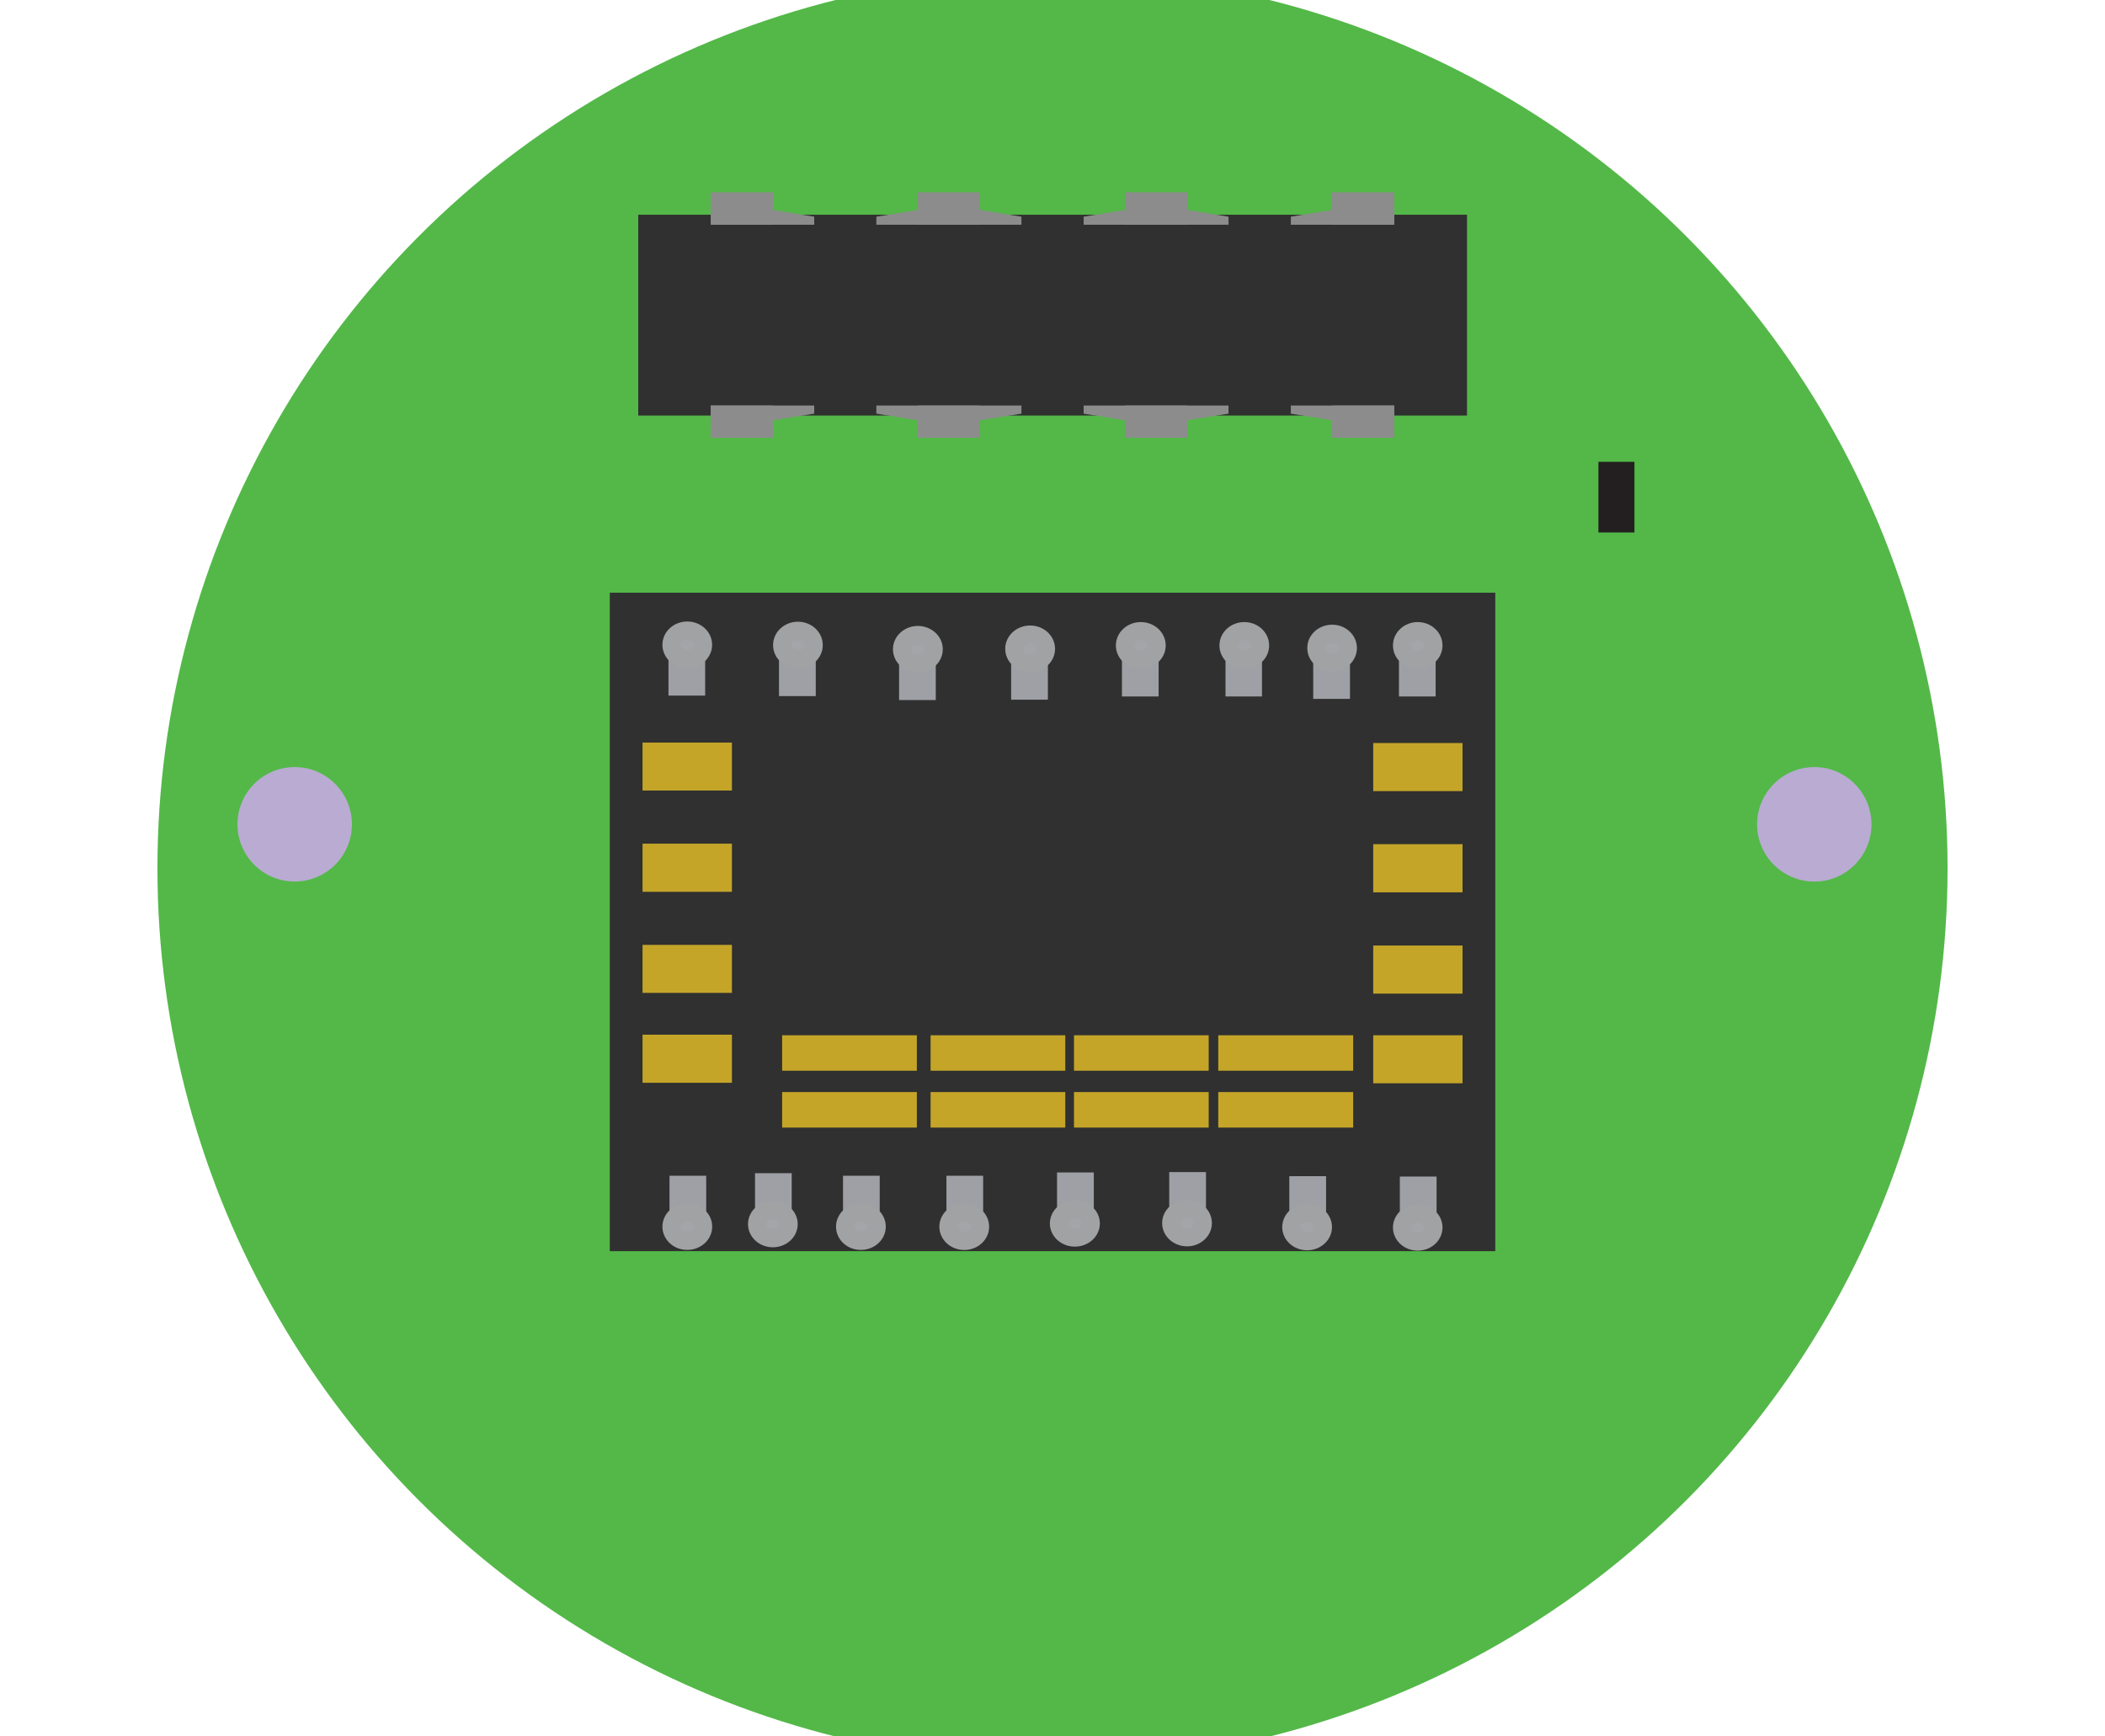 <?xml version="1.0" encoding="utf-8"?>
<!-- Generator: Adobe Illustrator 15.0.0, SVG Export Plug-In . SVG Version: 6.00 Build 0)  -->
<!DOCTYPE svg PUBLIC "-//W3C//DTD SVG 1.1//EN" "http://www.w3.org/Graphics/SVG/1.1/DTD/svg11.dtd">
<svg version="1.1" id="svg2" xmlns="http://www.w3.org/2000/svg" xmlns:xlink="http://www.w3.org/1999/xlink" x="0px" y="0px"
	 width="28.8px" height="23.76px" viewBox="0 0 28.8 23.76" enable-background="new 0 0 28.8 23.76" xml:space="preserve">
<circle fill="#53B848" cx="14.4" cy="11.881" r="12.246"/>
<desc>
	<referenceFile>generic_ic_dip_8_300mil_bread.svg</referenceFile>
</desc>
<g id="breadboard">
	<rect id="middle" x="8.732" y="2.938" fill="#303030" width="11.339" height="2.748"/>
	<rect id="connector0pin" x="9.725" y="5.549" fill="#8C8C8C" width="0.85" height="0.44"/>
	<rect id="connector0terminal" x="9.725" y="5.686" fill="#8C8C8C" width="0.85" height="0.304"/>
	<polygon fill="#8C8C8C" points="9.725,5.549 9.725,5.752 10.575,5.752 11.14,5.66 11.14,5.549 	"/>
	<rect id="connector7pin" x="9.725" y="2.634" fill="#8C8C8C" width="0.85" height="0.441"/>
	<rect id="connector7terminal" x="9.725" y="2.634" fill="#8C8C8C" width="0.85" height="0.304"/>
	<polygon fill="#8C8C8C" points="11.14,3.075 11.14,2.965 10.575,2.872 9.725,2.872 9.725,3.075 	"/>
	<rect id="connector3pin" x="18.227" y="5.549" fill="#8C8C8C" width="0.848" height="0.44"/>
	<rect id="connector3terminal" x="18.227" y="5.686" fill="#8C8C8C" width="0.848" height="0.304"/>
	<polygon fill="#8C8C8C" points="17.661,5.549 17.661,5.66 18.227,5.752 19.075,5.752 19.075,5.549 	"/>
	<rect id="connector4pin" x="18.227" y="2.634" fill="#8C8C8C" width="0.848" height="0.441"/>
	<rect id="connector4terminal" x="18.227" y="2.634" fill="#8C8C8C" width="0.848" height="0.304"/>
	<polygon fill="#8C8C8C" points="19.075,3.075 19.075,2.872 18.227,2.872 17.661,2.965 17.661,3.075 	"/>
	<rect id="connector6pin" x="12.559" y="2.634" fill="#8C8C8C" width="0.849" height="0.441"/>
	<rect id="connector6terminal" x="12.559" y="2.634" fill="#8C8C8C" width="0.849" height="0.304"/>
	<polygon fill="#8C8C8C" points="13.975,3.075 13.975,2.965 13.408,2.872 12.559,2.872 11.99,2.965 11.99,3.075 	"/>
	<rect id="connector5pin" x="15.392" y="2.634" fill="#8C8C8C" width="0.853" height="0.441"/>
	<rect id="connector5terminal" x="15.392" y="2.634" fill="#8C8C8C" width="0.853" height="0.304"/>
	<polygon fill="#8C8C8C" points="16.808,3.075 16.808,2.965 16.243,2.872 15.392,2.872 14.826,2.965 14.826,3.075 	"/>
	<rect id="connector1pin" x="12.559" y="5.549" fill="#8C8C8C" width="0.849" height="0.44"/>
	<rect id="connector1terminal" x="12.559" y="5.686" fill="#8C8C8C" width="0.849" height="0.304"/>
	<polygon fill="#8C8C8C" points="11.99,5.549 11.99,5.66 12.559,5.752 13.408,5.752 13.975,5.66 13.975,5.549 	"/>
	<rect id="connector2pin" x="15.392" y="5.549" fill="#8C8C8C" width="0.853" height="0.44"/>
	<rect id="connector2terminal" x="15.392" y="5.686" fill="#8C8C8C" width="0.853" height="0.304"/>
	<polygon fill="#8C8C8C" points="14.826,5.549 14.826,5.66 15.392,5.752 16.243,5.752 16.808,5.66 16.808,5.549 	"/>
</g>
<polyline id="middle_1_" fill="#303030" points="20.458,8.11 20.458,17.12 8.343,17.12 8.343,8.11 20.458,8.11 "/>
<rect x="10.701" y="14.166" fill="#C4A528" width="1.843" height="0.485"/>
<rect x="12.732" y="14.166" fill="#C4A528" width="1.843" height="0.485"/>
<rect x="14.694" y="14.166" fill="#C4A528" width="1.843" height="0.485"/>
<rect x="16.668" y="14.166" fill="#C4A528" width="1.846" height="0.485"/>
<rect x="10.701" y="14.943" fill="#C4A528" width="1.843" height="0.486"/>
<rect x="12.732" y="14.943" fill="#C4A528" width="1.843" height="0.486"/>
<rect x="14.694" y="14.943" fill="#C4A528" width="1.843" height="0.486"/>
<rect x="16.668" y="14.943" fill="#C4A528" width="1.846" height="0.486"/>
<rect x="18.788" y="10.167" fill="#C4A528" width="1.222" height="0.658"/>
<rect x="18.788" y="11.551" fill="#C4A528" width="1.222" height="0.659"/>
<rect x="18.788" y="12.938" fill="#C4A528" width="1.222" height="0.658"/>
<rect x="18.788" y="14.166" fill="#C4A528" width="1.222" height="0.657"/>
<polyline fill="#C4A528" points="10.014,10.817 8.791,10.817 8.791,10.161 10.014,10.161 "/>
<polyline fill="#C4A528" points="10.014,12.203 8.791,12.203 8.791,11.544 10.014,11.544 10.014,12.203 "/>
<polyline fill="#C4A528" points="10.014,13.586 8.791,13.586 8.791,12.929 10.014,12.929 "/>
<rect x="8.791" y="14.158" fill="#C4A528" width="1.223" height="0.658"/>
<circle fill="#B9ABD2" cx="4.032" cy="11.279" r="0.783"/>
<path fill="#B9ABD2" d="M24.825,10.496c0.43,0,0.78,0.352,0.78,0.784s-0.351,0.783-0.78,0.783c-0.435,0-0.785-0.352-0.785-0.783
	C24.04,10.848,24.39,10.496,24.825,10.496z"/>
<rect x="9.271" y="8.957" fill="#A0A2A6" stroke="#9EA0A5" stroke-width="0.25" stroke-miterlimit="10" width="0.252" height="0.436"/>
<ellipse fill="#A3A5A8" stroke="#A0A2A3" stroke-width="0.25" stroke-miterlimit="10" cx="9.403" cy="8.823" rx="0.215" ry="0.194"/>
<rect x="10.783" y="8.962" fill="#A0A2A6" stroke="#9EA0A5" stroke-width="0.25" stroke-miterlimit="10" width="0.253" height="0.438"/>
<ellipse fill="#A3A5A8" stroke="#A0A2A3" stroke-width="0.25" stroke-miterlimit="10" cx="10.917" cy="8.827" rx="0.215" ry="0.195"/>
<rect x="12.426" y="9.018" fill="#A0A2A6" stroke="#9EA0A5" stroke-width="0.25" stroke-miterlimit="10" width="0.252" height="0.436"/>
<ellipse fill="#A3A5A8" stroke="#A0A2A3" stroke-width="0.25" stroke-miterlimit="10" cx="12.558" cy="8.884" rx="0.216" ry="0.194"/>
<rect x="13.959" y="9.013" fill="#A0A2A6" stroke="#9EA0A5" stroke-width="0.25" stroke-miterlimit="10" width="0.253" height="0.436"/>
<ellipse fill="#A3A5A8" stroke="#A0A2A3" stroke-width="0.25" stroke-miterlimit="10" cx="14.094" cy="8.878" rx="0.216" ry="0.194"/>
<rect x="15.475" y="8.967" fill="#A0A2A6" stroke="#9EA0A5" stroke-width="0.25" stroke-miterlimit="10" width="0.252" height="0.438"/>
<ellipse fill="#A3A5A8" stroke="#A0A2A3" stroke-width="0.25" stroke-miterlimit="10" cx="15.608" cy="8.832" rx="0.216" ry="0.195"/>
<rect x="16.892" y="8.967" fill="#A0A2A6" stroke="#9EA0A5" stroke-width="0.25" stroke-miterlimit="10" width="0.249" height="0.438"/>
<ellipse fill="#A3A5A8" stroke="#A0A2A3" stroke-width="0.25" stroke-miterlimit="10" cx="17.024" cy="8.832" rx="0.215" ry="0.195"/>
<rect x="18.092" y="9.001" fill="#A0A2A6" stroke="#9EA0A5" stroke-width="0.25" stroke-miterlimit="10" width="0.253" height="0.437"/>
<path fill="#A3A5A8" stroke="#A0A2A3" stroke-width="0.25" stroke-miterlimit="10" d="M18.44,8.867c0,0.107-0.095,0.195-0.213,0.195
	c-0.121,0-0.216-0.087-0.216-0.195s0.095-0.194,0.216-0.194C18.345,8.673,18.44,8.76,18.44,8.867z"/>
<rect x="19.265" y="8.967" fill="#A0A2A6" stroke="#9EA0A5" stroke-width="0.25" stroke-miterlimit="10" width="0.252" height="0.438"/>
<ellipse fill="#A3A5A8" stroke="#A0A2A3" stroke-width="0.25" stroke-miterlimit="10" cx="19.397" cy="8.832" rx="0.214" ry="0.195"/>
<rect x="19.277" y="16.224" fill="#A0A2A6" stroke="#9EA0A5" stroke-width="0.25" stroke-miterlimit="10" width="0.253" height="0.439"/>
<ellipse fill="#A3A5A8" stroke="#A0A2A3" stroke-width="0.25" stroke-miterlimit="10" cx="19.397" cy="16.796" rx="0.214" ry="0.192"/>
<rect x="17.765" y="16.219" fill="#A0A2A6" stroke="#9EA0A5" stroke-width="0.25" stroke-miterlimit="10" width="0.253" height="0.437"/>
<path fill="#A3A5A8" stroke="#A0A2A3" stroke-width="0.25" stroke-miterlimit="10" d="M17.668,16.791
	c0-0.107,0.097-0.195,0.215-0.195c0.119,0,0.216,0.088,0.216,0.195c0,0.106-0.097,0.192-0.216,0.192
	C17.765,16.983,17.668,16.897,17.668,16.791z"/>
<rect x="16.122" y="16.163" fill="#A0A2A6" stroke="#9EA0A5" stroke-width="0.25" stroke-miterlimit="10" width="0.253" height="0.438"/>
<path fill="#A3A5A8" stroke="#A0A2A3" stroke-width="0.25" stroke-miterlimit="10" d="M16.025,16.736
	c0-0.107,0.097-0.193,0.218-0.193c0.116,0,0.213,0.086,0.213,0.193c0,0.106-0.097,0.193-0.213,0.193
	C16.122,16.93,16.025,16.842,16.025,16.736z"/>
<rect x="14.587" y="16.168" fill="#A0A2A6" stroke="#9EA0A5" stroke-width="0.25" stroke-miterlimit="10" width="0.253" height="0.437"/>
<ellipse fill="#A3A5A8" stroke="#A0A2A3" stroke-width="0.25" stroke-miterlimit="10" cx="14.706" cy="16.741" rx="0.217" ry="0.192"/>
<rect x="13.074" y="16.213" fill="#A0A2A6" stroke="#9EA0A5" stroke-width="0.25" stroke-miterlimit="10" width="0.252" height="0.438"/>
<path fill="#A3A5A8" stroke="#A0A2A3" stroke-width="0.25" stroke-miterlimit="10" d="M13.193,16.979
	c-0.12,0-0.216-0.087-0.216-0.193c0-0.109,0.096-0.193,0.216-0.193c0.119,0,0.215,0.083,0.215,0.193
	C13.408,16.892,13.312,16.979,13.193,16.979"/>
<rect x="11.659" y="16.213" fill="#A0A2A6" stroke="#9EA0A5" stroke-width="0.25" stroke-miterlimit="10" width="0.252" height="0.438"/>
<path fill="#A3A5A8" stroke="#A0A2A3" stroke-width="0.25" stroke-miterlimit="10" d="M11.563,16.785
	c0-0.109,0.096-0.193,0.216-0.193c0.119,0,0.215,0.083,0.215,0.193c0,0.106-0.096,0.193-0.215,0.193
	C11.659,16.979,11.563,16.892,11.563,16.785z"/>
<rect x="10.455" y="16.178" fill="#A0A2A6" stroke="#9EA0A5" stroke-width="0.25" stroke-miterlimit="10" width="0.252" height="0.438"/>
<ellipse fill="#A3A5A8" stroke="#A0A2A3" stroke-width="0.25" stroke-miterlimit="10" cx="10.574" cy="16.75" rx="0.215" ry="0.192"/>
<rect x="9.285" y="16.213" fill="#A0A2A6" stroke="#9EA0A5" stroke-width="0.25" stroke-miterlimit="10" width="0.252" height="0.438"/>
<path fill="#A3A5A8" stroke="#A0A2A3" stroke-width="0.25" stroke-miterlimit="10" d="M9.188,16.785
	c0-0.109,0.097-0.193,0.215-0.193c0.119,0,0.216,0.083,0.216,0.193c0,0.106-0.097,0.193-0.216,0.193
	C9.285,16.979,9.188,16.892,9.188,16.785z"/>
<rect x="21.994" y="6.444" fill="#231F20" stroke="#231F20" stroke-width="0.25" stroke-miterlimit="10" width="0.243" height="0.717"/>
</svg>
